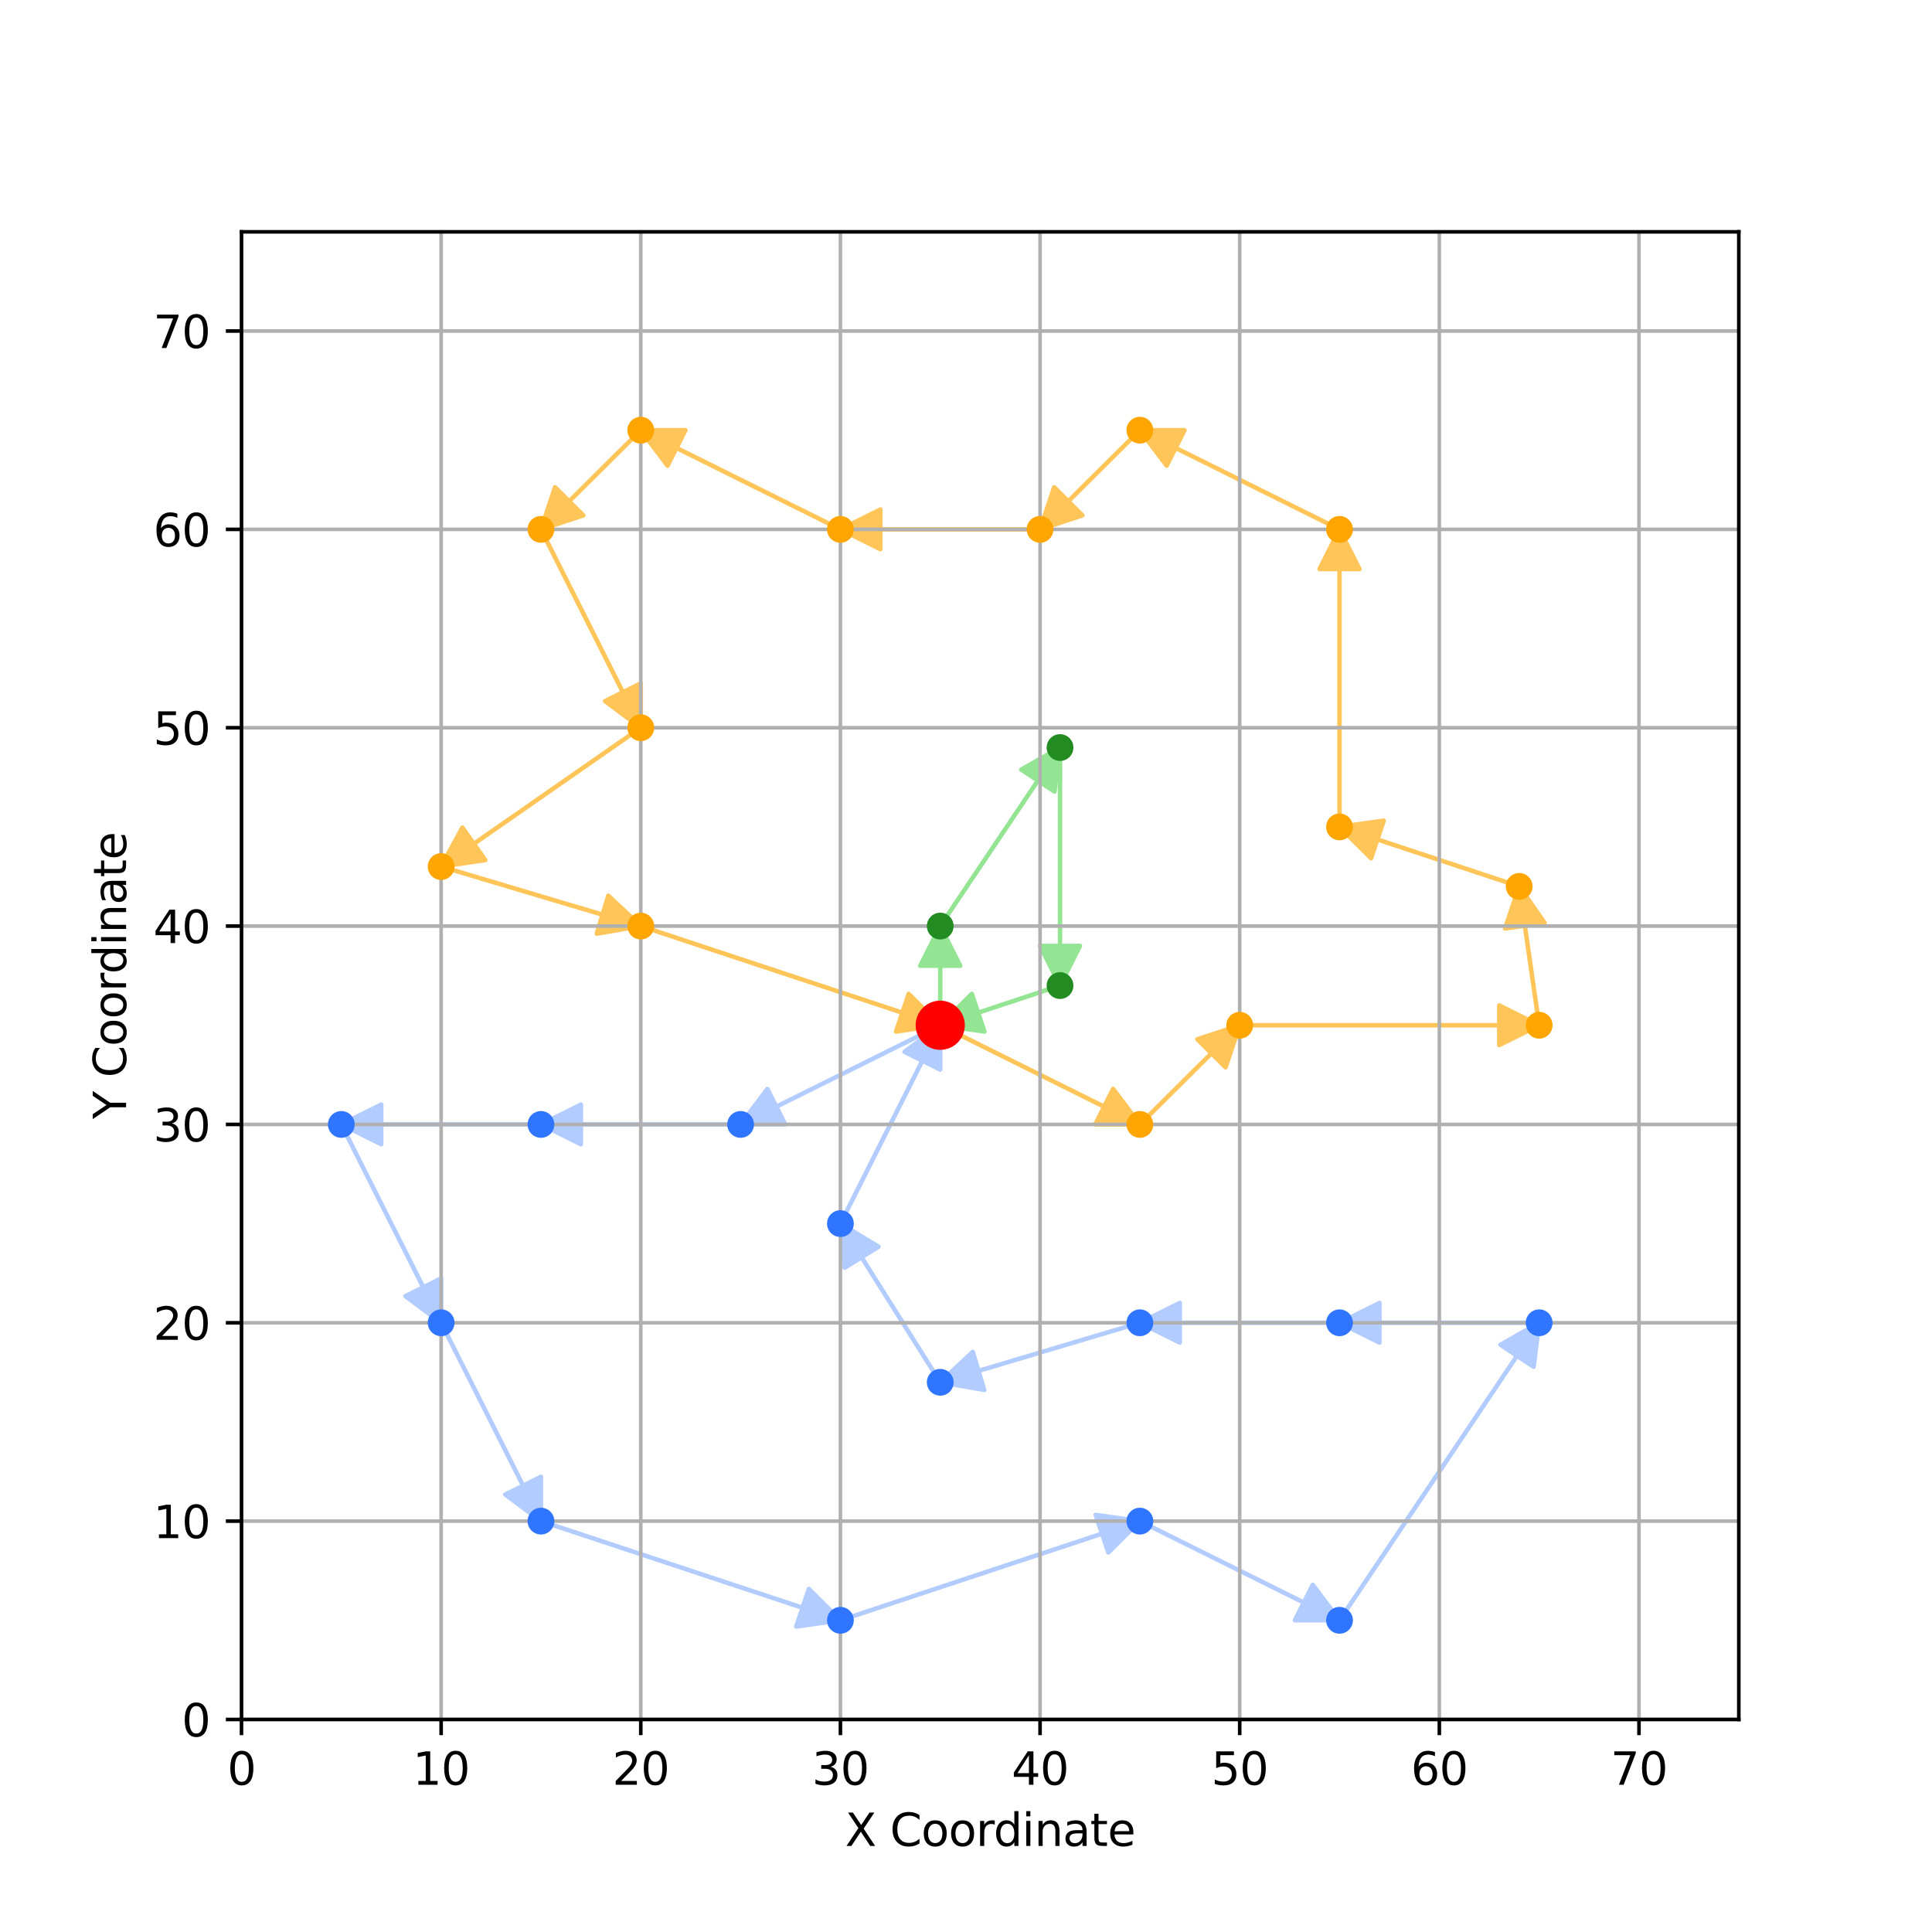 <?xml version="1.0" encoding="utf-8" standalone="no"?>
<!DOCTYPE svg PUBLIC "-//W3C//DTD SVG 1.1//EN"
  "http://www.w3.org/Graphics/SVG/1.1/DTD/svg11.dtd">
<svg xmlns:xlink="http://www.w3.org/1999/xlink" width="432pt" height="432pt" viewBox="0 0 432 432" xmlns="http://www.w3.org/2000/svg" version="1.1">
 <defs>
  <style type="text/css">*{stroke-linejoin: round; stroke-linecap: butt}</style>
 </defs>
 <g id="figure_1">
  <g id="patch_1">
   <path d="M 0 432 
L 432 432 
L 432 0 
L 0 0 
z
" style="fill: #ffffff"/>
  </g>
  <g id="axes_1">
   <g id="patch_2">
    <path d="M 54 384.48 
L 388.8 384.48 
L 388.8 51.84 
L 54 51.84 
z
" style="fill: #ffffff"/>
   </g>
   <g id="patch_3">
    <path d="M 165.6 251.424 
L 171.589 243.49 
L 173.584 247.455 
L 210.239 229.246 
L 210.241 229.25 
L 173.586 247.459 
L 175.582 251.424 
z
" clip-path="url(#pe110cd64be)" style="fill: #b3ccff; stroke: #b3ccff; stroke-linejoin: miter"/>
   </g>
   <g id="patch_4">
    <path d="M 120.96 251.424 
L 129.888 246.989 
L 129.888 251.422 
L 165.6 251.422 
L 165.6 251.426 
L 129.888 251.426 
L 129.888 255.859 
z
" clip-path="url(#pe110cd64be)" style="fill: #b3ccff; stroke: #b3ccff; stroke-linejoin: miter"/>
   </g>
   <g id="patch_5">
    <path d="M 76.32 251.424 
L 85.248 246.989 
L 85.248 251.422 
L 120.96 251.422 
L 120.96 251.426 
L 85.248 251.426 
L 85.248 255.859 
z
" clip-path="url(#pe110cd64be)" style="fill: #b3ccff; stroke: #b3ccff; stroke-linejoin: miter"/>
   </g>
   <g id="patch_6">
    <path d="M 98.64 295.776 
L 90.655 289.826 
L 94.645 287.843 
L 76.318 251.425 
L 76.322 251.423 
L 94.649 287.841 
L 98.64 285.859 
z
" clip-path="url(#pe110cd64be)" style="fill: #b3ccff; stroke: #b3ccff; stroke-linejoin: miter"/>
   </g>
   <g id="patch_7">
    <path d="M 120.96 340.128 
L 112.975 334.178 
L 116.965 332.195 
L 98.638 295.777 
L 98.642 295.775 
L 116.969 332.193 
L 120.96 330.211 
z
" clip-path="url(#pe110cd64be)" style="fill: #b3ccff; stroke: #b3ccff; stroke-linejoin: miter"/>
   </g>
   <g id="patch_8">
    <path d="M 187.92 362.304 
L 178.039 363.707 
L 179.449 359.501 
L 120.959 340.13 
L 120.961 340.126 
L 179.451 359.497 
L 180.862 355.291 
z
" clip-path="url(#pe110cd64be)" style="fill: #b3ccff; stroke: #b3ccff; stroke-linejoin: miter"/>
   </g>
   <g id="patch_9">
    <path d="M 254.88 340.128 
L 247.822 347.141 
L 246.411 342.935 
L 187.921 362.306 
L 187.919 362.302 
L 246.409 342.931 
L 244.999 338.725 
z
" clip-path="url(#pe110cd64be)" style="fill: #b3ccff; stroke: #b3ccff; stroke-linejoin: miter"/>
   </g>
   <g id="patch_10">
    <path d="M 299.52 362.304 
L 289.538 362.304 
L 291.534 358.339 
L 254.879 340.13 
L 254.881 340.126 
L 291.536 358.335 
L 293.531 354.37 
z
" clip-path="url(#pe110cd64be)" style="fill: #b3ccff; stroke: #b3ccff; stroke-linejoin: miter"/>
   </g>
   <g id="patch_11">
    <path d="M 344.16 295.776 
L 342.922 305.617 
L 339.209 303.158 
L 299.522 362.305 
L 299.518 362.303 
L 339.206 303.155 
L 335.493 300.696 
z
" clip-path="url(#pe110cd64be)" style="fill: #b3ccff; stroke: #b3ccff; stroke-linejoin: miter"/>
   </g>
   <g id="patch_12">
    <path d="M 299.52 295.776 
L 308.448 291.341 
L 308.448 295.774 
L 344.16 295.774 
L 344.16 295.778 
L 308.448 295.778 
L 308.448 300.211 
z
" clip-path="url(#pe110cd64be)" style="fill: #b3ccff; stroke: #b3ccff; stroke-linejoin: miter"/>
   </g>
   <g id="patch_13">
    <path d="M 254.88 295.776 
L 263.808 291.341 
L 263.808 295.774 
L 299.52 295.774 
L 299.52 295.778 
L 263.808 295.778 
L 263.808 300.211 
z
" clip-path="url(#pe110cd64be)" style="fill: #b3ccff; stroke: #b3ccff; stroke-linejoin: miter"/>
   </g>
   <g id="patch_14">
    <path d="M 210.24 309.082 
L 217.509 302.285 
L 218.791 306.531 
L 254.879 295.774 
L 254.881 295.778 
L 218.792 306.535 
L 220.074 310.781 
z
" clip-path="url(#pe110cd64be)" style="fill: #b3ccff; stroke: #b3ccff; stroke-linejoin: miter"/>
   </g>
   <g id="patch_15">
    <path d="M 187.92 273.6 
L 196.437 278.771 
L 192.654 281.121 
L 210.242 309.08 
L 210.238 309.083 
L 192.65 281.123 
L 188.866 283.473 
z
" clip-path="url(#pe110cd64be)" style="fill: #b3ccff; stroke: #b3ccff; stroke-linejoin: miter"/>
   </g>
   <g id="patch_16">
    <path d="M 210.24 229.248 
L 210.24 239.165 
L 206.249 237.183 
L 187.922 273.601 
L 187.918 273.599 
L 206.245 237.181 
L 202.255 235.198 
z
" clip-path="url(#pe110cd64be)" style="fill: #b3ccff; stroke: #b3ccff; stroke-linejoin: miter"/>
   </g>
   <g id="patch_17">
    <path d="M 254.88 251.424 
L 244.898 251.424 
L 246.894 247.459 
L 210.239 229.25 
L 210.241 229.246 
L 246.896 247.455 
L 248.891 243.49 
z
" clip-path="url(#pe110cd64be)" style="fill: #ffc559; stroke: #ffc559; stroke-linejoin: miter"/>
   </g>
   <g id="patch_18">
    <path d="M 277.2 229.248 
L 274.043 238.656 
L 270.889 235.522 
L 254.882 251.426 
L 254.878 251.422 
L 270.885 235.519 
L 267.73 232.384 
z
" clip-path="url(#pe110cd64be)" style="fill: #ffc559; stroke: #ffc559; stroke-linejoin: miter"/>
   </g>
   <g id="patch_19">
    <path d="M 344.16 229.248 
L 335.232 233.683 
L 335.232 229.25 
L 277.2 229.25 
L 277.2 229.246 
L 335.232 229.246 
L 335.232 224.813 
z
" clip-path="url(#pe110cd64be)" style="fill: #ffc559; stroke: #ffc559; stroke-linejoin: miter"/>
   </g>
   <g id="patch_20">
    <path d="M 339.696 198.202 
L 345.378 206.356 
L 340.961 206.983 
L 344.162 229.248 
L 344.158 229.248 
L 340.956 206.983 
L 336.539 207.61 
z
" clip-path="url(#pe110cd64be)" style="fill: #ffc559; stroke: #ffc559; stroke-linejoin: miter"/>
   </g>
   <g id="patch_21">
    <path d="M 299.52 184.896 
L 309.401 183.493 
L 307.991 187.699 
L 339.697 198.199 
L 339.695 198.204 
L 307.989 187.703 
L 306.578 191.909 
z
" clip-path="url(#pe110cd64be)" style="fill: #ffc559; stroke: #ffc559; stroke-linejoin: miter"/>
   </g>
   <g id="patch_22">
    <path d="M 299.52 118.368 
L 303.984 127.238 
L 299.522 127.238 
L 299.522 184.896 
L 299.518 184.896 
L 299.518 127.238 
L 295.056 127.238 
z
" clip-path="url(#pe110cd64be)" style="fill: #ffc559; stroke: #ffc559; stroke-linejoin: miter"/>
   </g>
   <g id="patch_23">
    <path d="M 254.88 96.192 
L 264.862 96.192 
L 262.866 100.157 
L 299.521 118.366 
L 299.519 118.37 
L 262.864 100.161 
L 260.869 104.126 
z
" clip-path="url(#pe110cd64be)" style="fill: #ffc559; stroke: #ffc559; stroke-linejoin: miter"/>
   </g>
   <g id="patch_24">
    <path d="M 232.56 118.368 
L 235.717 108.96 
L 238.871 112.094 
L 254.878 96.19 
L 254.882 96.194 
L 238.875 112.097 
L 242.03 115.232 
z
" clip-path="url(#pe110cd64be)" style="fill: #ffc559; stroke: #ffc559; stroke-linejoin: miter"/>
   </g>
   <g id="patch_25">
    <path d="M 187.92 118.368 
L 196.848 113.933 
L 196.848 118.366 
L 232.56 118.366 
L 232.56 118.37 
L 196.848 118.37 
L 196.848 122.803 
z
" clip-path="url(#pe110cd64be)" style="fill: #ffc559; stroke: #ffc559; stroke-linejoin: miter"/>
   </g>
   <g id="patch_26">
    <path d="M 143.28 96.192 
L 153.262 96.192 
L 151.266 100.157 
L 187.921 118.366 
L 187.919 118.37 
L 151.264 100.161 
L 149.269 104.126 
z
" clip-path="url(#pe110cd64be)" style="fill: #ffc559; stroke: #ffc559; stroke-linejoin: miter"/>
   </g>
   <g id="patch_27">
    <path d="M 120.96 118.368 
L 124.117 108.96 
L 127.271 112.094 
L 143.278 96.19 
L 143.282 96.194 
L 127.275 112.097 
L 130.43 115.232 
z
" clip-path="url(#pe110cd64be)" style="fill: #ffc559; stroke: #ffc559; stroke-linejoin: miter"/>
   </g>
   <g id="patch_28">
    <path d="M 143.28 162.72 
L 135.295 156.77 
L 139.285 154.787 
L 120.958 118.369 
L 120.962 118.367 
L 139.289 154.785 
L 143.28 152.803 
z
" clip-path="url(#pe110cd64be)" style="fill: #ffc559; stroke: #ffc559; stroke-linejoin: miter"/>
   </g>
   <g id="patch_29">
    <path d="M 98.64 193.766 
L 103.394 185.046 
L 105.953 188.678 
L 143.279 162.718 
L 143.281 162.722 
L 105.955 188.681 
L 108.514 192.313 
z
" clip-path="url(#pe110cd64be)" style="fill: #ffc559; stroke: #ffc559; stroke-linejoin: miter"/>
   </g>
   <g id="patch_30">
    <path d="M 143.28 207.072 
L 133.446 208.771 
L 134.728 204.525 
L 98.639 193.769 
L 98.641 193.764 
L 134.729 204.521 
L 136.011 200.275 
z
" clip-path="url(#pe110cd64be)" style="fill: #ffc559; stroke: #ffc559; stroke-linejoin: miter"/>
   </g>
   <g id="patch_31">
    <path d="M 210.24 229.248 
L 200.359 230.651 
L 201.769 226.445 
L 143.279 207.074 
L 143.281 207.07 
L 201.771 226.441 
L 203.182 222.235 
z
" clip-path="url(#pe110cd64be)" style="fill: #ffc559; stroke: #ffc559; stroke-linejoin: miter"/>
   </g>
   <g id="patch_32">
    <path d="M 210.24 207.072 
L 214.704 215.942 
L 210.242 215.942 
L 210.242 229.248 
L 210.238 229.248 
L 210.238 215.942 
L 205.776 215.942 
z
" clip-path="url(#pe110cd64be)" style="fill: #93e493; stroke: #93e493; stroke-linejoin: miter"/>
   </g>
   <g id="patch_33">
    <path d="M 237.024 167.155 
L 235.786 176.996 
L 232.073 174.537 
L 210.242 207.073 
L 210.238 207.071 
L 232.07 174.535 
L 228.357 172.076 
z
" clip-path="url(#pe110cd64be)" style="fill: #93e493; stroke: #93e493; stroke-linejoin: miter"/>
   </g>
   <g id="patch_34">
    <path d="M 237.024 220.378 
L 232.56 211.507 
L 237.022 211.507 
L 237.022 167.155 
L 237.026 167.155 
L 237.026 211.507 
L 241.488 211.507 
z
" clip-path="url(#pe110cd64be)" style="fill: #93e493; stroke: #93e493; stroke-linejoin: miter"/>
   </g>
   <g id="patch_35">
    <path d="M 210.24 229.248 
L 217.298 222.235 
L 218.709 226.441 
L 237.023 220.375 
L 237.025 220.38 
L 218.711 226.445 
L 220.121 230.651 
z
" clip-path="url(#pe110cd64be)" style="fill: #93e493; stroke: #93e493; stroke-linejoin: miter"/>
   </g>
   <g id="matplotlib.axis_1">
    <g id="xtick_1">
     <g id="line2d_1">
      <path d="M 54 384.48 
L 54 51.84 
" clip-path="url(#pe110cd64be)" style="fill: none; stroke: #b0b0b0; stroke-width: 0.8; stroke-linecap: square"/>
     </g>
     <g id="line2d_2">
      <defs>
       <path id="m9608fb5cc4" d="M 0 0 
L 0 3.5 
" style="stroke: #000000; stroke-width: 0.8"/>
      </defs>
      <g>
       <use xlink:href="#m9608fb5cc4" x="54" y="384.48" style="stroke: #000000; stroke-width: 0.8"/>
      </g>
     </g>
     <g id="text_1">
      <!-- 0 -->
      <g transform="translate(50.819 399.078) scale(0.1 -0.1)">
       <defs>
        <path id="DejaVuSans-30" d="M 2034 4250 
Q 1547 4250 1301 3770 
Q 1056 3291 1056 2328 
Q 1056 1369 1301 889 
Q 1547 409 2034 409 
Q 2525 409 2770 889 
Q 3016 1369 3016 2328 
Q 3016 3291 2770 3770 
Q 2525 4250 2034 4250 
z
M 2034 4750 
Q 2819 4750 3233 4129 
Q 3647 3509 3647 2328 
Q 3647 1150 3233 529 
Q 2819 -91 2034 -91 
Q 1250 -91 836 529 
Q 422 1150 422 2328 
Q 422 3509 836 4129 
Q 1250 4750 2034 4750 
z
" transform="scale(0.016)"/>
       </defs>
       <use xlink:href="#DejaVuSans-30"/>
      </g>
     </g>
    </g>
    <g id="xtick_2">
     <g id="line2d_3">
      <path d="M 98.64 384.48 
L 98.64 51.84 
" clip-path="url(#pe110cd64be)" style="fill: none; stroke: #b0b0b0; stroke-width: 0.8; stroke-linecap: square"/>
     </g>
     <g id="line2d_4">
      <g>
       <use xlink:href="#m9608fb5cc4" x="98.64" y="384.48" style="stroke: #000000; stroke-width: 0.8"/>
      </g>
     </g>
     <g id="text_2">
      <!-- 10 -->
      <g transform="translate(92.278 399.078) scale(0.1 -0.1)">
       <defs>
        <path id="DejaVuSans-31" d="M 794 531 
L 1825 531 
L 1825 4091 
L 703 3866 
L 703 4441 
L 1819 4666 
L 2450 4666 
L 2450 531 
L 3481 531 
L 3481 0 
L 794 0 
L 794 531 
z
" transform="scale(0.016)"/>
       </defs>
       <use xlink:href="#DejaVuSans-31"/>
       <use xlink:href="#DejaVuSans-30" x="63.623"/>
      </g>
     </g>
    </g>
    <g id="xtick_3">
     <g id="line2d_5">
      <path d="M 143.28 384.48 
L 143.28 51.84 
" clip-path="url(#pe110cd64be)" style="fill: none; stroke: #b0b0b0; stroke-width: 0.8; stroke-linecap: square"/>
     </g>
     <g id="line2d_6">
      <g>
       <use xlink:href="#m9608fb5cc4" x="143.28" y="384.48" style="stroke: #000000; stroke-width: 0.8"/>
      </g>
     </g>
     <g id="text_3">
      <!-- 20 -->
      <g transform="translate(136.917 399.078) scale(0.1 -0.1)">
       <defs>
        <path id="DejaVuSans-32" d="M 1228 531 
L 3431 531 
L 3431 0 
L 469 0 
L 469 531 
Q 828 903 1448 1529 
Q 2069 2156 2228 2338 
Q 2531 2678 2651 2914 
Q 2772 3150 2772 3378 
Q 2772 3750 2511 3984 
Q 2250 4219 1831 4219 
Q 1534 4219 1204 4116 
Q 875 4013 500 3803 
L 500 4441 
Q 881 4594 1212 4672 
Q 1544 4750 1819 4750 
Q 2544 4750 2975 4387 
Q 3406 4025 3406 3419 
Q 3406 3131 3298 2873 
Q 3191 2616 2906 2266 
Q 2828 2175 2409 1742 
Q 1991 1309 1228 531 
z
" transform="scale(0.016)"/>
       </defs>
       <use xlink:href="#DejaVuSans-32"/>
       <use xlink:href="#DejaVuSans-30" x="63.623"/>
      </g>
     </g>
    </g>
    <g id="xtick_4">
     <g id="line2d_7">
      <path d="M 187.92 384.48 
L 187.92 51.84 
" clip-path="url(#pe110cd64be)" style="fill: none; stroke: #b0b0b0; stroke-width: 0.8; stroke-linecap: square"/>
     </g>
     <g id="line2d_8">
      <g>
       <use xlink:href="#m9608fb5cc4" x="187.92" y="384.48" style="stroke: #000000; stroke-width: 0.8"/>
      </g>
     </g>
     <g id="text_4">
      <!-- 30 -->
      <g transform="translate(181.558 399.078) scale(0.1 -0.1)">
       <defs>
        <path id="DejaVuSans-33" d="M 2597 2516 
Q 3050 2419 3304 2112 
Q 3559 1806 3559 1356 
Q 3559 666 3084 287 
Q 2609 -91 1734 -91 
Q 1441 -91 1130 -33 
Q 819 25 488 141 
L 488 750 
Q 750 597 1062 519 
Q 1375 441 1716 441 
Q 2309 441 2620 675 
Q 2931 909 2931 1356 
Q 2931 1769 2642 2001 
Q 2353 2234 1838 2234 
L 1294 2234 
L 1294 2753 
L 1863 2753 
Q 2328 2753 2575 2939 
Q 2822 3125 2822 3475 
Q 2822 3834 2567 4026 
Q 2313 4219 1838 4219 
Q 1578 4219 1281 4162 
Q 984 4106 628 3988 
L 628 4550 
Q 988 4650 1302 4700 
Q 1616 4750 1894 4750 
Q 2613 4750 3031 4423 
Q 3450 4097 3450 3541 
Q 3450 3153 3228 2886 
Q 3006 2619 2597 2516 
z
" transform="scale(0.016)"/>
       </defs>
       <use xlink:href="#DejaVuSans-33"/>
       <use xlink:href="#DejaVuSans-30" x="63.623"/>
      </g>
     </g>
    </g>
    <g id="xtick_5">
     <g id="line2d_9">
      <path d="M 232.56 384.48 
L 232.56 51.84 
" clip-path="url(#pe110cd64be)" style="fill: none; stroke: #b0b0b0; stroke-width: 0.8; stroke-linecap: square"/>
     </g>
     <g id="line2d_10">
      <g>
       <use xlink:href="#m9608fb5cc4" x="232.56" y="384.48" style="stroke: #000000; stroke-width: 0.8"/>
      </g>
     </g>
     <g id="text_5">
      <!-- 40 -->
      <g transform="translate(226.197 399.078) scale(0.1 -0.1)">
       <defs>
        <path id="DejaVuSans-34" d="M 2419 4116 
L 825 1625 
L 2419 1625 
L 2419 4116 
z
M 2253 4666 
L 3047 4666 
L 3047 1625 
L 3713 1625 
L 3713 1100 
L 3047 1100 
L 3047 0 
L 2419 0 
L 2419 1100 
L 313 1100 
L 313 1709 
L 2253 4666 
z
" transform="scale(0.016)"/>
       </defs>
       <use xlink:href="#DejaVuSans-34"/>
       <use xlink:href="#DejaVuSans-30" x="63.623"/>
      </g>
     </g>
    </g>
    <g id="xtick_6">
     <g id="line2d_11">
      <path d="M 277.2 384.48 
L 277.2 51.84 
" clip-path="url(#pe110cd64be)" style="fill: none; stroke: #b0b0b0; stroke-width: 0.8; stroke-linecap: square"/>
     </g>
     <g id="line2d_12">
      <g>
       <use xlink:href="#m9608fb5cc4" x="277.2" y="384.48" style="stroke: #000000; stroke-width: 0.8"/>
      </g>
     </g>
     <g id="text_6">
      <!-- 50 -->
      <g transform="translate(270.837 399.078) scale(0.1 -0.1)">
       <defs>
        <path id="DejaVuSans-35" d="M 691 4666 
L 3169 4666 
L 3169 4134 
L 1269 4134 
L 1269 2991 
Q 1406 3038 1543 3061 
Q 1681 3084 1819 3084 
Q 2600 3084 3056 2656 
Q 3513 2228 3513 1497 
Q 3513 744 3044 326 
Q 2575 -91 1722 -91 
Q 1428 -91 1123 -41 
Q 819 9 494 109 
L 494 744 
Q 775 591 1075 516 
Q 1375 441 1709 441 
Q 2250 441 2565 725 
Q 2881 1009 2881 1497 
Q 2881 1984 2565 2268 
Q 2250 2553 1709 2553 
Q 1456 2553 1204 2497 
Q 953 2441 691 2322 
L 691 4666 
z
" transform="scale(0.016)"/>
       </defs>
       <use xlink:href="#DejaVuSans-35"/>
       <use xlink:href="#DejaVuSans-30" x="63.623"/>
      </g>
     </g>
    </g>
    <g id="xtick_7">
     <g id="line2d_13">
      <path d="M 321.84 384.48 
L 321.84 51.84 
" clip-path="url(#pe110cd64be)" style="fill: none; stroke: #b0b0b0; stroke-width: 0.8; stroke-linecap: square"/>
     </g>
     <g id="line2d_14">
      <g>
       <use xlink:href="#m9608fb5cc4" x="321.84" y="384.48" style="stroke: #000000; stroke-width: 0.8"/>
      </g>
     </g>
     <g id="text_7">
      <!-- 60 -->
      <g transform="translate(315.478 399.078) scale(0.1 -0.1)">
       <defs>
        <path id="DejaVuSans-36" d="M 2113 2584 
Q 1688 2584 1439 2293 
Q 1191 2003 1191 1497 
Q 1191 994 1439 701 
Q 1688 409 2113 409 
Q 2538 409 2786 701 
Q 3034 994 3034 1497 
Q 3034 2003 2786 2293 
Q 2538 2584 2113 2584 
z
M 3366 4563 
L 3366 3988 
Q 3128 4100 2886 4159 
Q 2644 4219 2406 4219 
Q 1781 4219 1451 3797 
Q 1122 3375 1075 2522 
Q 1259 2794 1537 2939 
Q 1816 3084 2150 3084 
Q 2853 3084 3261 2657 
Q 3669 2231 3669 1497 
Q 3669 778 3244 343 
Q 2819 -91 2113 -91 
Q 1303 -91 875 529 
Q 447 1150 447 2328 
Q 447 3434 972 4092 
Q 1497 4750 2381 4750 
Q 2619 4750 2861 4703 
Q 3103 4656 3366 4563 
z
" transform="scale(0.016)"/>
       </defs>
       <use xlink:href="#DejaVuSans-36"/>
       <use xlink:href="#DejaVuSans-30" x="63.623"/>
      </g>
     </g>
    </g>
    <g id="xtick_8">
     <g id="line2d_15">
      <path d="M 366.48 384.48 
L 366.48 51.84 
" clip-path="url(#pe110cd64be)" style="fill: none; stroke: #b0b0b0; stroke-width: 0.8; stroke-linecap: square"/>
     </g>
     <g id="line2d_16">
      <g>
       <use xlink:href="#m9608fb5cc4" x="366.48" y="384.48" style="stroke: #000000; stroke-width: 0.8"/>
      </g>
     </g>
     <g id="text_8">
      <!-- 70 -->
      <g transform="translate(360.118 399.078) scale(0.1 -0.1)">
       <defs>
        <path id="DejaVuSans-37" d="M 525 4666 
L 3525 4666 
L 3525 4397 
L 1831 0 
L 1172 0 
L 2766 4134 
L 525 4134 
L 525 4666 
z
" transform="scale(0.016)"/>
       </defs>
       <use xlink:href="#DejaVuSans-37"/>
       <use xlink:href="#DejaVuSans-30" x="63.623"/>
      </g>
     </g>
    </g>
    <g id="text_9">
     <!-- X Coordinate -->
     <g transform="translate(188.975 412.757) scale(0.1 -0.1)">
      <defs>
       <path id="DejaVuSans-58" d="M 403 4666 
L 1081 4666 
L 2241 2931 
L 3406 4666 
L 4084 4666 
L 2584 2425 
L 4184 0 
L 3506 0 
L 2194 1984 
L 872 0 
L 191 0 
L 1856 2491 
L 403 4666 
z
" transform="scale(0.016)"/>
       <path id="DejaVuSans-20" transform="scale(0.016)"/>
       <path id="DejaVuSans-43" d="M 4122 4306 
L 4122 3641 
Q 3803 3938 3442 4084 
Q 3081 4231 2675 4231 
Q 1875 4231 1450 3742 
Q 1025 3253 1025 2328 
Q 1025 1406 1450 917 
Q 1875 428 2675 428 
Q 3081 428 3442 575 
Q 3803 722 4122 1019 
L 4122 359 
Q 3791 134 3420 21 
Q 3050 -91 2638 -91 
Q 1578 -91 968 557 
Q 359 1206 359 2328 
Q 359 3453 968 4101 
Q 1578 4750 2638 4750 
Q 3056 4750 3426 4639 
Q 3797 4528 4122 4306 
z
" transform="scale(0.016)"/>
       <path id="DejaVuSans-6f" d="M 1959 3097 
Q 1497 3097 1228 2736 
Q 959 2375 959 1747 
Q 959 1119 1226 758 
Q 1494 397 1959 397 
Q 2419 397 2687 759 
Q 2956 1122 2956 1747 
Q 2956 2369 2687 2733 
Q 2419 3097 1959 3097 
z
M 1959 3584 
Q 2709 3584 3137 3096 
Q 3566 2609 3566 1747 
Q 3566 888 3137 398 
Q 2709 -91 1959 -91 
Q 1206 -91 779 398 
Q 353 888 353 1747 
Q 353 2609 779 3096 
Q 1206 3584 1959 3584 
z
" transform="scale(0.016)"/>
       <path id="DejaVuSans-72" d="M 2631 2963 
Q 2534 3019 2420 3045 
Q 2306 3072 2169 3072 
Q 1681 3072 1420 2755 
Q 1159 2438 1159 1844 
L 1159 0 
L 581 0 
L 581 3500 
L 1159 3500 
L 1159 2956 
Q 1341 3275 1631 3429 
Q 1922 3584 2338 3584 
Q 2397 3584 2469 3576 
Q 2541 3569 2628 3553 
L 2631 2963 
z
" transform="scale(0.016)"/>
       <path id="DejaVuSans-64" d="M 2906 2969 
L 2906 4863 
L 3481 4863 
L 3481 0 
L 2906 0 
L 2906 525 
Q 2725 213 2448 61 
Q 2172 -91 1784 -91 
Q 1150 -91 751 415 
Q 353 922 353 1747 
Q 353 2572 751 3078 
Q 1150 3584 1784 3584 
Q 2172 3584 2448 3432 
Q 2725 3281 2906 2969 
z
M 947 1747 
Q 947 1113 1208 752 
Q 1469 391 1925 391 
Q 2381 391 2643 752 
Q 2906 1113 2906 1747 
Q 2906 2381 2643 2742 
Q 2381 3103 1925 3103 
Q 1469 3103 1208 2742 
Q 947 2381 947 1747 
z
" transform="scale(0.016)"/>
       <path id="DejaVuSans-69" d="M 603 3500 
L 1178 3500 
L 1178 0 
L 603 0 
L 603 3500 
z
M 603 4863 
L 1178 4863 
L 1178 4134 
L 603 4134 
L 603 4863 
z
" transform="scale(0.016)"/>
       <path id="DejaVuSans-6e" d="M 3513 2113 
L 3513 0 
L 2938 0 
L 2938 2094 
Q 2938 2591 2744 2837 
Q 2550 3084 2163 3084 
Q 1697 3084 1428 2787 
Q 1159 2491 1159 1978 
L 1159 0 
L 581 0 
L 581 3500 
L 1159 3500 
L 1159 2956 
Q 1366 3272 1645 3428 
Q 1925 3584 2291 3584 
Q 2894 3584 3203 3211 
Q 3513 2838 3513 2113 
z
" transform="scale(0.016)"/>
       <path id="DejaVuSans-61" d="M 2194 1759 
Q 1497 1759 1228 1600 
Q 959 1441 959 1056 
Q 959 750 1161 570 
Q 1363 391 1709 391 
Q 2188 391 2477 730 
Q 2766 1069 2766 1631 
L 2766 1759 
L 2194 1759 
z
M 3341 1997 
L 3341 0 
L 2766 0 
L 2766 531 
Q 2569 213 2275 61 
Q 1981 -91 1556 -91 
Q 1019 -91 701 211 
Q 384 513 384 1019 
Q 384 1609 779 1909 
Q 1175 2209 1959 2209 
L 2766 2209 
L 2766 2266 
Q 2766 2663 2505 2880 
Q 2244 3097 1772 3097 
Q 1472 3097 1187 3025 
Q 903 2953 641 2809 
L 641 3341 
Q 956 3463 1253 3523 
Q 1550 3584 1831 3584 
Q 2591 3584 2966 3190 
Q 3341 2797 3341 1997 
z
" transform="scale(0.016)"/>
       <path id="DejaVuSans-74" d="M 1172 4494 
L 1172 3500 
L 2356 3500 
L 2356 3053 
L 1172 3053 
L 1172 1153 
Q 1172 725 1289 603 
Q 1406 481 1766 481 
L 2356 481 
L 2356 0 
L 1766 0 
Q 1100 0 847 248 
Q 594 497 594 1153 
L 594 3053 
L 172 3053 
L 172 3500 
L 594 3500 
L 594 4494 
L 1172 4494 
z
" transform="scale(0.016)"/>
       <path id="DejaVuSans-65" d="M 3597 1894 
L 3597 1613 
L 953 1613 
Q 991 1019 1311 708 
Q 1631 397 2203 397 
Q 2534 397 2845 478 
Q 3156 559 3463 722 
L 3463 178 
Q 3153 47 2828 -22 
Q 2503 -91 2169 -91 
Q 1331 -91 842 396 
Q 353 884 353 1716 
Q 353 2575 817 3079 
Q 1281 3584 2069 3584 
Q 2775 3584 3186 3129 
Q 3597 2675 3597 1894 
z
M 3022 2063 
Q 3016 2534 2758 2815 
Q 2500 3097 2075 3097 
Q 1594 3097 1305 2825 
Q 1016 2553 972 2059 
L 3022 2063 
z
" transform="scale(0.016)"/>
      </defs>
      <use xlink:href="#DejaVuSans-58"/>
      <use xlink:href="#DejaVuSans-20" x="68.506"/>
      <use xlink:href="#DejaVuSans-43" x="100.293"/>
      <use xlink:href="#DejaVuSans-6f" x="170.117"/>
      <use xlink:href="#DejaVuSans-6f" x="231.299"/>
      <use xlink:href="#DejaVuSans-72" x="292.48"/>
      <use xlink:href="#DejaVuSans-64" x="331.844"/>
      <use xlink:href="#DejaVuSans-69" x="395.32"/>
      <use xlink:href="#DejaVuSans-6e" x="423.104"/>
      <use xlink:href="#DejaVuSans-61" x="486.482"/>
      <use xlink:href="#DejaVuSans-74" x="547.762"/>
      <use xlink:href="#DejaVuSans-65" x="586.971"/>
     </g>
    </g>
   </g>
   <g id="matplotlib.axis_2">
    <g id="ytick_1">
     <g id="line2d_17">
      <path d="M 54 384.48 
L 388.8 384.48 
" clip-path="url(#pe110cd64be)" style="fill: none; stroke: #b0b0b0; stroke-width: 0.8; stroke-linecap: square"/>
     </g>
     <g id="line2d_18">
      <defs>
       <path id="m763a9811a5" d="M 0 0 
L -3.5 0 
" style="stroke: #000000; stroke-width: 0.8"/>
      </defs>
      <g>
       <use xlink:href="#m763a9811a5" x="54" y="384.48" style="stroke: #000000; stroke-width: 0.8"/>
      </g>
     </g>
     <g id="text_10">
      <!-- 0 -->
      <g transform="translate(40.638 388.279) scale(0.1 -0.1)">
       <use xlink:href="#DejaVuSans-30"/>
      </g>
     </g>
    </g>
    <g id="ytick_2">
     <g id="line2d_19">
      <path d="M 54 340.128 
L 388.8 340.128 
" clip-path="url(#pe110cd64be)" style="fill: none; stroke: #b0b0b0; stroke-width: 0.8; stroke-linecap: square"/>
     </g>
     <g id="line2d_20">
      <g>
       <use xlink:href="#m763a9811a5" x="54" y="340.128" style="stroke: #000000; stroke-width: 0.8"/>
      </g>
     </g>
     <g id="text_11">
      <!-- 10 -->
      <g transform="translate(34.275 343.927) scale(0.1 -0.1)">
       <use xlink:href="#DejaVuSans-31"/>
       <use xlink:href="#DejaVuSans-30" x="63.623"/>
      </g>
     </g>
    </g>
    <g id="ytick_3">
     <g id="line2d_21">
      <path d="M 54 295.776 
L 388.8 295.776 
" clip-path="url(#pe110cd64be)" style="fill: none; stroke: #b0b0b0; stroke-width: 0.8; stroke-linecap: square"/>
     </g>
     <g id="line2d_22">
      <g>
       <use xlink:href="#m763a9811a5" x="54" y="295.776" style="stroke: #000000; stroke-width: 0.8"/>
      </g>
     </g>
     <g id="text_12">
      <!-- 20 -->
      <g transform="translate(34.275 299.575) scale(0.1 -0.1)">
       <use xlink:href="#DejaVuSans-32"/>
       <use xlink:href="#DejaVuSans-30" x="63.623"/>
      </g>
     </g>
    </g>
    <g id="ytick_4">
     <g id="line2d_23">
      <path d="M 54 251.424 
L 388.8 251.424 
" clip-path="url(#pe110cd64be)" style="fill: none; stroke: #b0b0b0; stroke-width: 0.8; stroke-linecap: square"/>
     </g>
     <g id="line2d_24">
      <g>
       <use xlink:href="#m763a9811a5" x="54" y="251.424" style="stroke: #000000; stroke-width: 0.8"/>
      </g>
     </g>
     <g id="text_13">
      <!-- 30 -->
      <g transform="translate(34.275 255.223) scale(0.1 -0.1)">
       <use xlink:href="#DejaVuSans-33"/>
       <use xlink:href="#DejaVuSans-30" x="63.623"/>
      </g>
     </g>
    </g>
    <g id="ytick_5">
     <g id="line2d_25">
      <path d="M 54 207.072 
L 388.8 207.072 
" clip-path="url(#pe110cd64be)" style="fill: none; stroke: #b0b0b0; stroke-width: 0.8; stroke-linecap: square"/>
     </g>
     <g id="line2d_26">
      <g>
       <use xlink:href="#m763a9811a5" x="54" y="207.072" style="stroke: #000000; stroke-width: 0.8"/>
      </g>
     </g>
     <g id="text_14">
      <!-- 40 -->
      <g transform="translate(34.275 210.871) scale(0.1 -0.1)">
       <use xlink:href="#DejaVuSans-34"/>
       <use xlink:href="#DejaVuSans-30" x="63.623"/>
      </g>
     </g>
    </g>
    <g id="ytick_6">
     <g id="line2d_27">
      <path d="M 54 162.72 
L 388.8 162.72 
" clip-path="url(#pe110cd64be)" style="fill: none; stroke: #b0b0b0; stroke-width: 0.8; stroke-linecap: square"/>
     </g>
     <g id="line2d_28">
      <g>
       <use xlink:href="#m763a9811a5" x="54" y="162.72" style="stroke: #000000; stroke-width: 0.8"/>
      </g>
     </g>
     <g id="text_15">
      <!-- 50 -->
      <g transform="translate(34.275 166.519) scale(0.1 -0.1)">
       <use xlink:href="#DejaVuSans-35"/>
       <use xlink:href="#DejaVuSans-30" x="63.623"/>
      </g>
     </g>
    </g>
    <g id="ytick_7">
     <g id="line2d_29">
      <path d="M 54 118.368 
L 388.8 118.368 
" clip-path="url(#pe110cd64be)" style="fill: none; stroke: #b0b0b0; stroke-width: 0.8; stroke-linecap: square"/>
     </g>
     <g id="line2d_30">
      <g>
       <use xlink:href="#m763a9811a5" x="54" y="118.368" style="stroke: #000000; stroke-width: 0.8"/>
      </g>
     </g>
     <g id="text_16">
      <!-- 60 -->
      <g transform="translate(34.275 122.167) scale(0.1 -0.1)">
       <use xlink:href="#DejaVuSans-36"/>
       <use xlink:href="#DejaVuSans-30" x="63.623"/>
      </g>
     </g>
    </g>
    <g id="ytick_8">
     <g id="line2d_31">
      <path d="M 54 74.016 
L 388.8 74.016 
" clip-path="url(#pe110cd64be)" style="fill: none; stroke: #b0b0b0; stroke-width: 0.8; stroke-linecap: square"/>
     </g>
     <g id="line2d_32">
      <g>
       <use xlink:href="#m763a9811a5" x="54" y="74.016" style="stroke: #000000; stroke-width: 0.8"/>
      </g>
     </g>
     <g id="text_17">
      <!-- 70 -->
      <g transform="translate(34.275 77.815) scale(0.1 -0.1)">
       <use xlink:href="#DejaVuSans-37"/>
       <use xlink:href="#DejaVuSans-30" x="63.623"/>
      </g>
     </g>
    </g>
    <g id="text_18">
     <!-- Y Coordinate -->
     <g transform="translate(28.195 250.214) rotate(-90) scale(0.1 -0.1)">
      <defs>
       <path id="DejaVuSans-59" d="M -13 4666 
L 666 4666 
L 1959 2747 
L 3244 4666 
L 3922 4666 
L 2272 2222 
L 2272 0 
L 1638 0 
L 1638 2222 
L -13 4666 
z
" transform="scale(0.016)"/>
      </defs>
      <use xlink:href="#DejaVuSans-59"/>
      <use xlink:href="#DejaVuSans-20" x="61.084"/>
      <use xlink:href="#DejaVuSans-43" x="92.871"/>
      <use xlink:href="#DejaVuSans-6f" x="162.695"/>
      <use xlink:href="#DejaVuSans-6f" x="223.877"/>
      <use xlink:href="#DejaVuSans-72" x="285.059"/>
      <use xlink:href="#DejaVuSans-64" x="324.422"/>
      <use xlink:href="#DejaVuSans-69" x="387.898"/>
      <use xlink:href="#DejaVuSans-6e" x="415.682"/>
      <use xlink:href="#DejaVuSans-61" x="479.061"/>
      <use xlink:href="#DejaVuSans-74" x="540.34"/>
      <use xlink:href="#DejaVuSans-65" x="579.549"/>
     </g>
    </g>
   </g>
   <g id="line2d_33">
    <defs>
     <path id="m17b9c48bbb" d="M 0 2.5 
C 0.663 2.5 1.299 2.237 1.768 1.768 
C 2.237 1.299 2.5 0.663 2.5 0 
C 2.5 -0.663 2.237 -1.299 1.768 -1.768 
C 1.299 -2.237 0.663 -2.5 0 -2.5 
C -0.663 -2.5 -1.299 -2.237 -1.768 -1.768 
C -2.237 -1.299 -2.5 -0.663 -2.5 0 
C -2.5 0.663 -2.237 1.299 -1.768 1.768 
C -1.299 2.237 -0.663 2.5 0 2.5 
z
" style="stroke: #3075ff"/>
    </defs>
    <g clip-path="url(#pe110cd64be)">
     <use xlink:href="#m17b9c48bbb" x="210.24" y="229.248" style="fill: #3075ff; stroke: #3075ff"/>
    </g>
   </g>
   <g id="line2d_34">
    <g clip-path="url(#pe110cd64be)">
     <use xlink:href="#m17b9c48bbb" x="165.6" y="251.424" style="fill: #3075ff; stroke: #3075ff"/>
    </g>
   </g>
   <g id="line2d_35">
    <g clip-path="url(#pe110cd64be)">
     <use xlink:href="#m17b9c48bbb" x="120.96" y="251.424" style="fill: #3075ff; stroke: #3075ff"/>
    </g>
   </g>
   <g id="line2d_36">
    <g clip-path="url(#pe110cd64be)">
     <use xlink:href="#m17b9c48bbb" x="76.32" y="251.424" style="fill: #3075ff; stroke: #3075ff"/>
    </g>
   </g>
   <g id="line2d_37">
    <g clip-path="url(#pe110cd64be)">
     <use xlink:href="#m17b9c48bbb" x="98.64" y="295.776" style="fill: #3075ff; stroke: #3075ff"/>
    </g>
   </g>
   <g id="line2d_38">
    <g clip-path="url(#pe110cd64be)">
     <use xlink:href="#m17b9c48bbb" x="120.96" y="340.128" style="fill: #3075ff; stroke: #3075ff"/>
    </g>
   </g>
   <g id="line2d_39">
    <g clip-path="url(#pe110cd64be)">
     <use xlink:href="#m17b9c48bbb" x="187.92" y="362.304" style="fill: #3075ff; stroke: #3075ff"/>
    </g>
   </g>
   <g id="line2d_40">
    <g clip-path="url(#pe110cd64be)">
     <use xlink:href="#m17b9c48bbb" x="254.88" y="340.128" style="fill: #3075ff; stroke: #3075ff"/>
    </g>
   </g>
   <g id="line2d_41">
    <g clip-path="url(#pe110cd64be)">
     <use xlink:href="#m17b9c48bbb" x="299.52" y="362.304" style="fill: #3075ff; stroke: #3075ff"/>
    </g>
   </g>
   <g id="line2d_42">
    <g clip-path="url(#pe110cd64be)">
     <use xlink:href="#m17b9c48bbb" x="344.16" y="295.776" style="fill: #3075ff; stroke: #3075ff"/>
    </g>
   </g>
   <g id="line2d_43">
    <g clip-path="url(#pe110cd64be)">
     <use xlink:href="#m17b9c48bbb" x="299.52" y="295.776" style="fill: #3075ff; stroke: #3075ff"/>
    </g>
   </g>
   <g id="line2d_44">
    <g clip-path="url(#pe110cd64be)">
     <use xlink:href="#m17b9c48bbb" x="254.88" y="295.776" style="fill: #3075ff; stroke: #3075ff"/>
    </g>
   </g>
   <g id="line2d_45">
    <g clip-path="url(#pe110cd64be)">
     <use xlink:href="#m17b9c48bbb" x="210.24" y="309.082" style="fill: #3075ff; stroke: #3075ff"/>
    </g>
   </g>
   <g id="line2d_46">
    <g clip-path="url(#pe110cd64be)">
     <use xlink:href="#m17b9c48bbb" x="187.92" y="273.6" style="fill: #3075ff; stroke: #3075ff"/>
    </g>
   </g>
   <g id="line2d_47">
    <defs>
     <path id="md86b2047d9" d="M 0 2.5 
C 0.663 2.5 1.299 2.237 1.768 1.768 
C 2.237 1.299 2.5 0.663 2.5 0 
C 2.5 -0.663 2.237 -1.299 1.768 -1.768 
C 1.299 -2.237 0.663 -2.5 0 -2.5 
C -0.663 -2.5 -1.299 -2.237 -1.768 -1.768 
C -2.237 -1.299 -2.5 -0.663 -2.5 0 
C -2.5 0.663 -2.237 1.299 -1.768 1.768 
C -1.299 2.237 -0.663 2.5 0 2.5 
z
" style="stroke: #ffa500"/>
    </defs>
    <g clip-path="url(#pe110cd64be)">
     <use xlink:href="#md86b2047d9" x="210.24" y="229.248" style="fill: #ffa500; stroke: #ffa500"/>
    </g>
   </g>
   <g id="line2d_48">
    <g clip-path="url(#pe110cd64be)">
     <use xlink:href="#md86b2047d9" x="254.88" y="251.424" style="fill: #ffa500; stroke: #ffa500"/>
    </g>
   </g>
   <g id="line2d_49">
    <g clip-path="url(#pe110cd64be)">
     <use xlink:href="#md86b2047d9" x="277.2" y="229.248" style="fill: #ffa500; stroke: #ffa500"/>
    </g>
   </g>
   <g id="line2d_50">
    <g clip-path="url(#pe110cd64be)">
     <use xlink:href="#md86b2047d9" x="344.16" y="229.248" style="fill: #ffa500; stroke: #ffa500"/>
    </g>
   </g>
   <g id="line2d_51">
    <g clip-path="url(#pe110cd64be)">
     <use xlink:href="#md86b2047d9" x="339.696" y="198.202" style="fill: #ffa500; stroke: #ffa500"/>
    </g>
   </g>
   <g id="line2d_52">
    <g clip-path="url(#pe110cd64be)">
     <use xlink:href="#md86b2047d9" x="299.52" y="184.896" style="fill: #ffa500; stroke: #ffa500"/>
    </g>
   </g>
   <g id="line2d_53">
    <g clip-path="url(#pe110cd64be)">
     <use xlink:href="#md86b2047d9" x="299.52" y="118.368" style="fill: #ffa500; stroke: #ffa500"/>
    </g>
   </g>
   <g id="line2d_54">
    <g clip-path="url(#pe110cd64be)">
     <use xlink:href="#md86b2047d9" x="254.88" y="96.192" style="fill: #ffa500; stroke: #ffa500"/>
    </g>
   </g>
   <g id="line2d_55">
    <g clip-path="url(#pe110cd64be)">
     <use xlink:href="#md86b2047d9" x="232.56" y="118.368" style="fill: #ffa500; stroke: #ffa500"/>
    </g>
   </g>
   <g id="line2d_56">
    <g clip-path="url(#pe110cd64be)">
     <use xlink:href="#md86b2047d9" x="187.92" y="118.368" style="fill: #ffa500; stroke: #ffa500"/>
    </g>
   </g>
   <g id="line2d_57">
    <g clip-path="url(#pe110cd64be)">
     <use xlink:href="#md86b2047d9" x="143.28" y="96.192" style="fill: #ffa500; stroke: #ffa500"/>
    </g>
   </g>
   <g id="line2d_58">
    <g clip-path="url(#pe110cd64be)">
     <use xlink:href="#md86b2047d9" x="120.96" y="118.368" style="fill: #ffa500; stroke: #ffa500"/>
    </g>
   </g>
   <g id="line2d_59">
    <g clip-path="url(#pe110cd64be)">
     <use xlink:href="#md86b2047d9" x="143.28" y="162.72" style="fill: #ffa500; stroke: #ffa500"/>
    </g>
   </g>
   <g id="line2d_60">
    <g clip-path="url(#pe110cd64be)">
     <use xlink:href="#md86b2047d9" x="98.64" y="193.766" style="fill: #ffa500; stroke: #ffa500"/>
    </g>
   </g>
   <g id="line2d_61">
    <g clip-path="url(#pe110cd64be)">
     <use xlink:href="#md86b2047d9" x="143.28" y="207.072" style="fill: #ffa500; stroke: #ffa500"/>
    </g>
   </g>
   <g id="line2d_62">
    <defs>
     <path id="m077ae6d066" d="M 0 2.5 
C 0.663 2.5 1.299 2.237 1.768 1.768 
C 2.237 1.299 2.5 0.663 2.5 0 
C 2.5 -0.663 2.237 -1.299 1.768 -1.768 
C 1.299 -2.237 0.663 -2.5 0 -2.5 
C -0.663 -2.5 -1.299 -2.237 -1.768 -1.768 
C -2.237 -1.299 -2.5 -0.663 -2.5 0 
C -2.5 0.663 -2.237 1.299 -1.768 1.768 
C -1.299 2.237 -0.663 2.5 0 2.5 
z
" style="stroke: #228b22"/>
    </defs>
    <g clip-path="url(#pe110cd64be)">
     <use xlink:href="#m077ae6d066" x="210.24" y="229.248" style="fill: #228b22; stroke: #228b22"/>
    </g>
   </g>
   <g id="line2d_63">
    <g clip-path="url(#pe110cd64be)">
     <use xlink:href="#m077ae6d066" x="210.24" y="207.072" style="fill: #228b22; stroke: #228b22"/>
    </g>
   </g>
   <g id="line2d_64">
    <g clip-path="url(#pe110cd64be)">
     <use xlink:href="#m077ae6d066" x="237.024" y="167.155" style="fill: #228b22; stroke: #228b22"/>
    </g>
   </g>
   <g id="line2d_65">
    <g clip-path="url(#pe110cd64be)">
     <use xlink:href="#m077ae6d066" x="237.024" y="220.378" style="fill: #228b22; stroke: #228b22"/>
    </g>
   </g>
   <g id="line2d_66">
    <defs>
     <path id="m6c9f4d4d90" d="M 0 5 
C 1.326 5 2.598 4.473 3.536 3.536 
C 4.473 2.598 5 1.326 5 0 
C 5 -1.326 4.473 -2.598 3.536 -3.536 
C 2.598 -4.473 1.326 -5 0 -5 
C -1.326 -5 -2.598 -4.473 -3.536 -3.536 
C -4.473 -2.598 -5 -1.326 -5 0 
C -5 1.326 -4.473 2.598 -3.536 3.536 
C -2.598 4.473 -1.326 5 0 5 
z
" style="stroke: #ff0000"/>
    </defs>
    <g clip-path="url(#pe110cd64be)">
     <use xlink:href="#m6c9f4d4d90" x="210.24" y="229.248" style="fill: #ff0000; stroke: #ff0000"/>
    </g>
   </g>
   <g id="patch_36">
    <path d="M 54 384.48 
L 54 51.84 
" style="fill: none; stroke: #000000; stroke-width: 0.8; stroke-linejoin: miter; stroke-linecap: square"/>
   </g>
   <g id="patch_37">
    <path d="M 388.8 384.48 
L 388.8 51.84 
" style="fill: none; stroke: #000000; stroke-width: 0.8; stroke-linejoin: miter; stroke-linecap: square"/>
   </g>
   <g id="patch_38">
    <path d="M 54 384.48 
L 388.8 384.48 
" style="fill: none; stroke: #000000; stroke-width: 0.8; stroke-linejoin: miter; stroke-linecap: square"/>
   </g>
   <g id="patch_39">
    <path d="M 54 51.84 
L 388.8 51.84 
" style="fill: none; stroke: #000000; stroke-width: 0.8; stroke-linejoin: miter; stroke-linecap: square"/>
   </g>
  </g>
 </g>
 <defs>
  <clipPath id="pe110cd64be">
   <rect x="54" y="51.84" width="334.8" height="332.64"/>
  </clipPath>
 </defs>
</svg>
